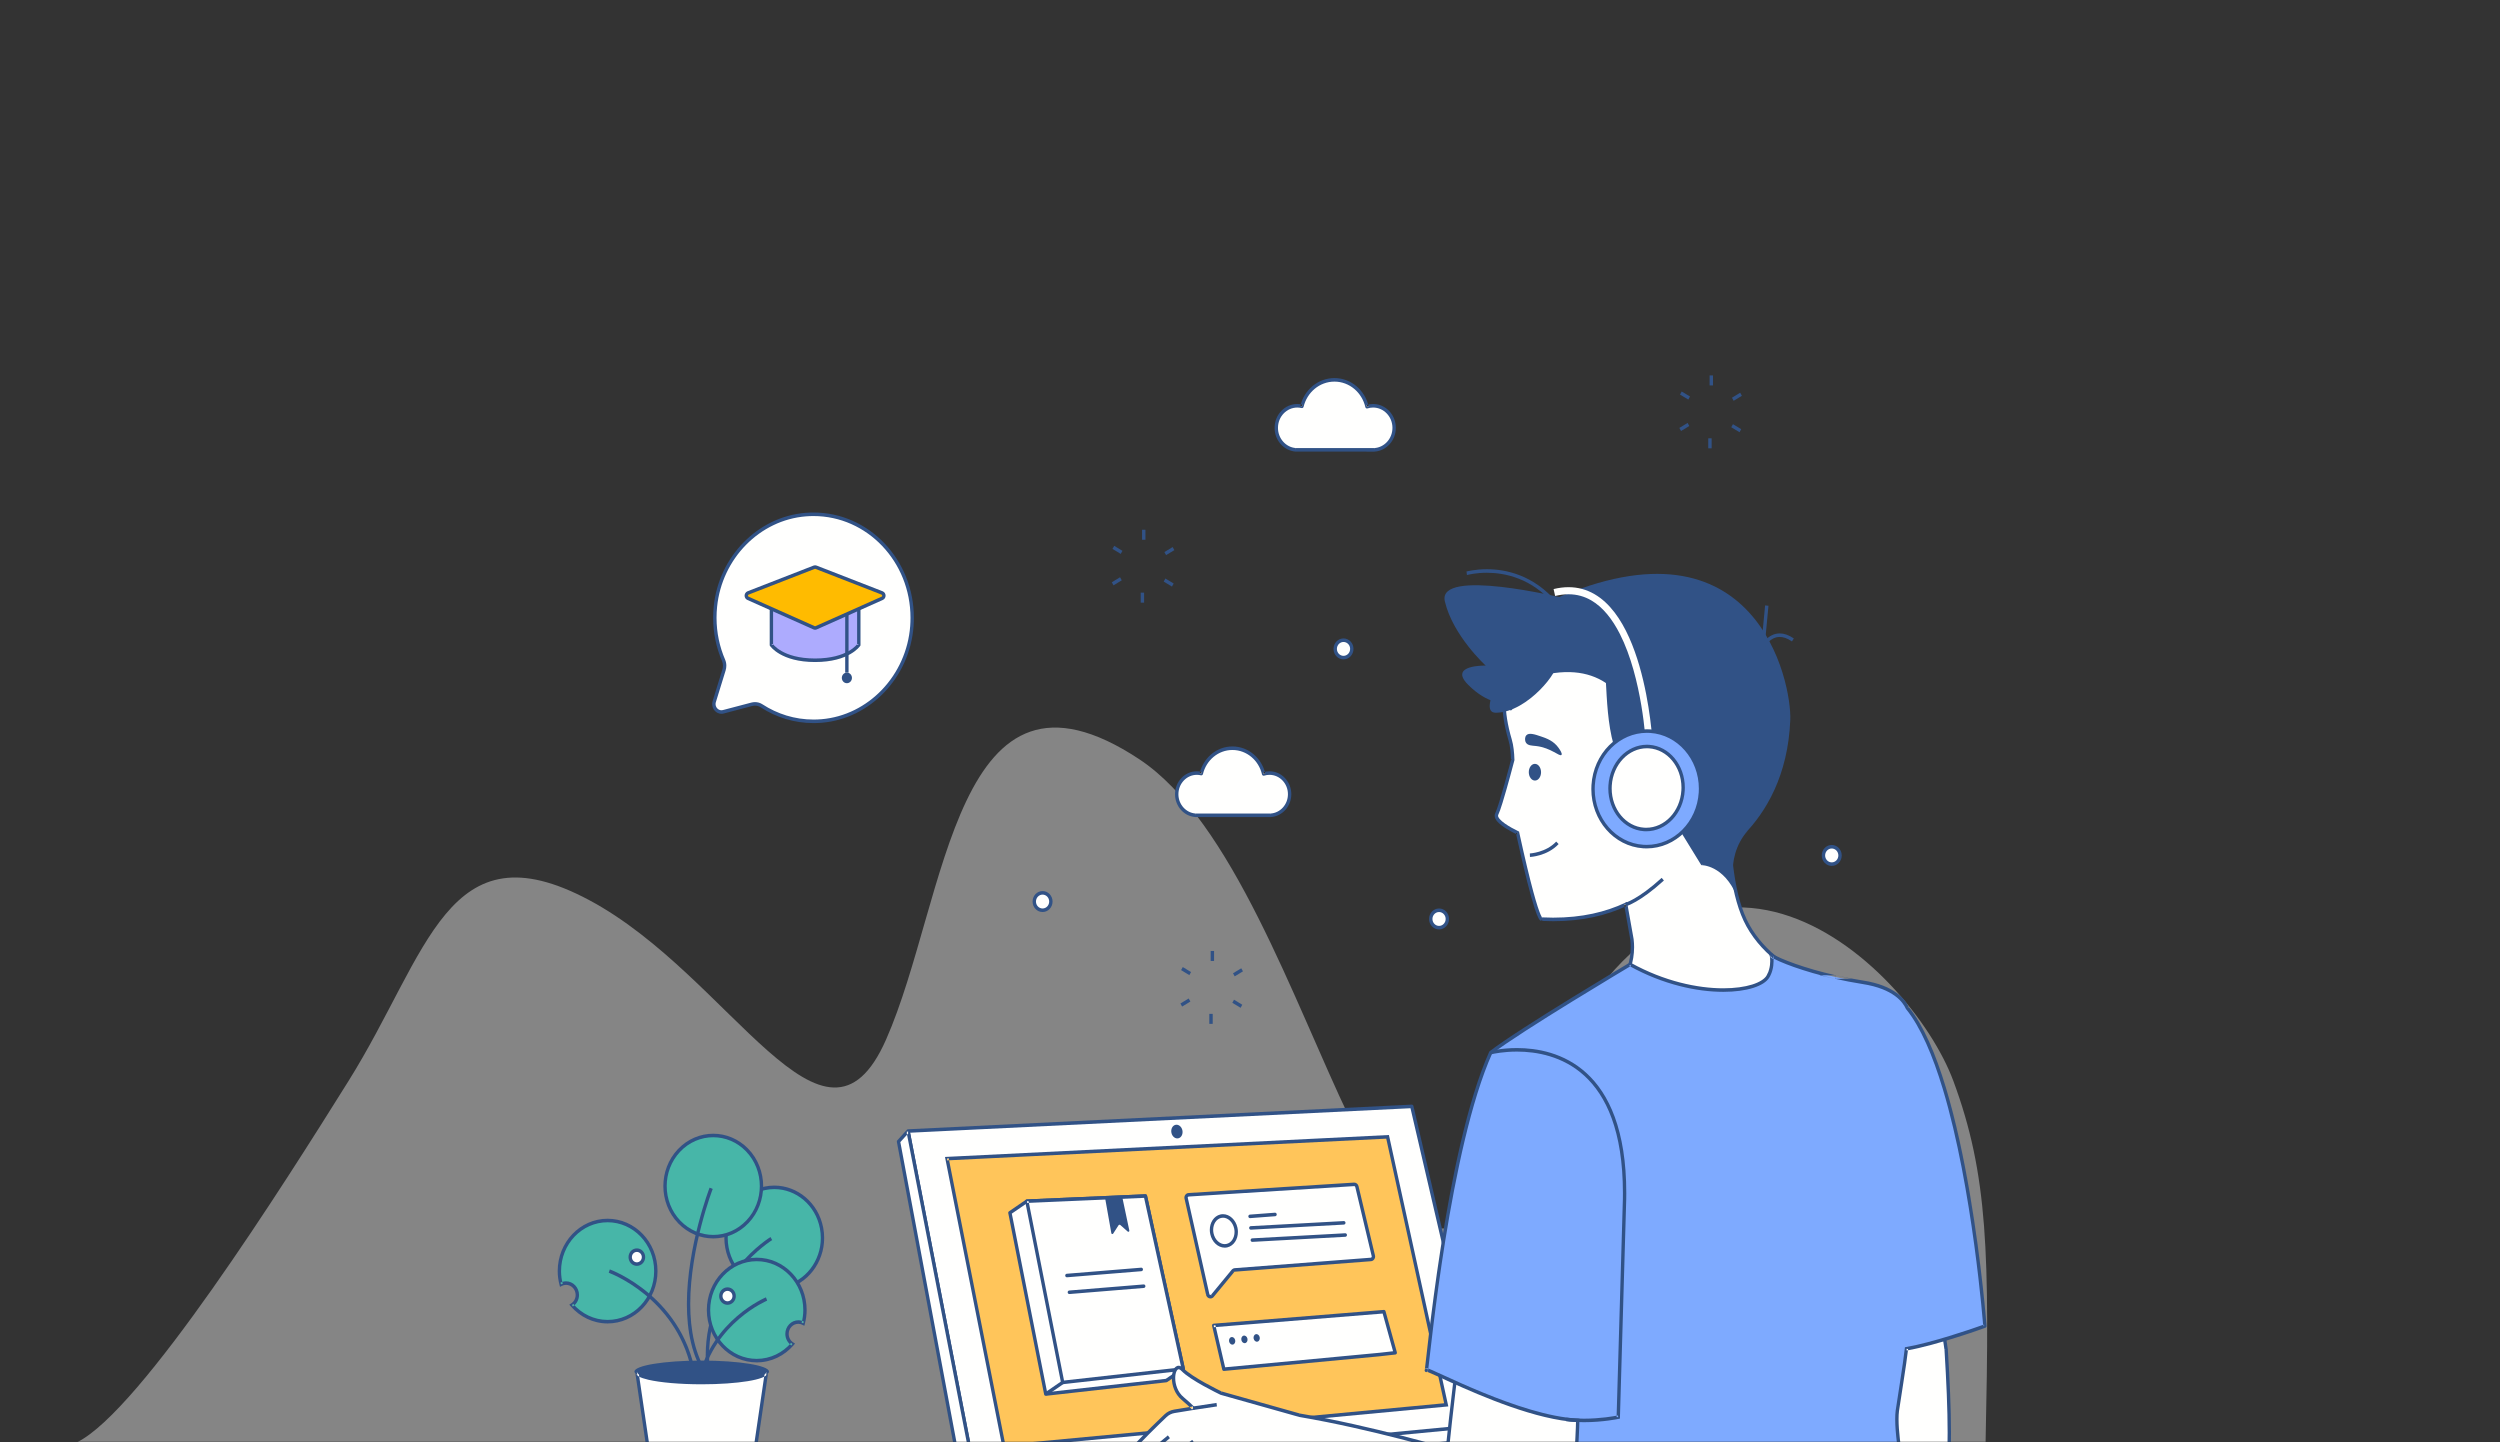 <svg width="780" height="450" viewBox="0 0 780 450" fill="none" xmlns="http://www.w3.org/2000/svg">
<rect x="0" y="0" width="780" height="450" fill="#333333" stroke="none"/>
<mask id="mask0_2558_3366" style="mask-type:alpha" maskUnits="userSpaceOnUse" x="0" y="0" width="780" height="450">
<rect width="780" height="450" fill="#FEE11B"/>
</mask>
<g mask="url(#mask0_2558_3366)">
<path opacity="0.4" d="M24 450H525.071H619.504C620.788 391.108 620.263 366.463 609.471 337.32C595.98 300.891 524.442 231.649 478.19 346.399C431.937 461.149 413.294 275.144 355.478 236.894C297.662 198.645 295.735 280.609 276.463 324.322C257.191 368.035 228.192 304.535 183.866 280.856C139.541 257.178 133.759 297.249 108.706 337.32C88.663 369.377 43.914 440.286 24 450Z" fill="white"/>
<path fill-rule="evenodd" clip-rule="evenodd" d="M545.342 288.75C536.678 273.146 540.002 240.309 540.002 240.309L538.055 242.178C546.735 218.368 539.471 208.748 539.471 208.748C518.048 175.297 485.983 197.411 485.983 197.411C485.983 197.411 462.46 201.354 471.162 230.851C471.691 232.642 471.911 234.823 471.976 237.1C471.909 237.363 468.27 251.354 466.982 253.979C466.047 255.883 470.756 258.508 473.485 259.838C479.574 287.76 480.947 286.766 480.947 286.766C491.712 287.304 500.287 285.461 507.234 282.184C508.19 287.436 509.171 293.086 509.171 293.086C511.485 312.312 485.618 324.678 485.618 324.678L534.71 344.132L583.492 311.481C583.492 311.481 555.898 307.765 545.342 288.75Z" fill="#FFFFFE"/>
<path fill-rule="evenodd" clip-rule="evenodd" d="M545.342 288.753L545.798 288.475C540.987 279.838 539.894 265.535 539.903 254.784C539.903 250.657 540.059 247.05 540.215 244.477C540.293 243.19 540.371 242.162 540.429 241.456C540.488 240.75 540.526 240.37 540.526 240.369L540.674 238.916L537.698 241.772L538.055 242.181L538.547 242.379C541.814 233.419 542.845 226.43 542.844 221.179C542.848 212.39 539.947 208.485 539.885 208.406L539.471 208.75L539.909 208.442C530.608 193.895 519.187 189.678 509.286 189.691C496.192 189.7 485.737 196.928 485.694 196.951L485.983 197.414L485.901 196.867C485.857 196.877 481.602 197.588 477.308 200.688C475.162 202.238 473.007 204.393 471.39 207.357C469.773 210.319 468.702 214.088 468.703 218.826C468.703 222.332 469.287 226.369 470.658 231.018C471.165 232.729 471.385 234.87 471.449 237.119L471.977 237.103L471.467 236.958C471.435 237.086 470.509 240.649 469.432 244.501C468.893 246.427 468.316 248.427 467.796 250.103C467.278 251.774 466.803 253.144 466.513 253.728C466.393 253.971 466.334 254.238 466.334 254.501C466.342 255.187 466.692 255.77 467.157 256.312C467.863 257.124 468.913 257.884 470.028 258.578C471.141 259.27 472.319 259.882 473.262 260.342L473.485 259.841L472.97 259.963C475.816 273.008 477.633 279.753 478.77 283.26C479.341 285.016 479.737 285.961 480.027 286.502C480.174 286.775 480.292 286.946 480.417 287.079C480.539 287.204 480.697 287.322 480.928 287.327C481.055 287.329 481.173 287.279 481.243 287.227L480.947 286.769L480.922 287.322C482.173 287.384 483.395 287.415 484.589 287.415C493.735 287.415 501.233 285.624 507.451 282.691L507.234 282.187L506.717 282.291C507.194 284.914 507.677 287.64 508.042 289.708C508.407 291.776 508.651 293.185 508.652 293.188L509.171 293.088L508.648 293.158C508.744 293.958 508.79 294.746 508.79 295.521C508.789 299.847 507.354 303.791 505.172 307.296C501.903 312.553 496.955 316.79 492.823 319.696C490.757 321.15 488.896 322.273 487.555 323.031C486.884 323.409 486.343 323.697 485.97 323.89C485.785 323.986 485.64 324.059 485.543 324.106C485.446 324.155 485.399 324.177 485.399 324.177L484.246 324.728L534.771 344.75L585.002 311.129L583.559 310.934C583.559 310.934 583.458 310.921 583.257 310.89C581.749 310.656 574.8 309.447 567.021 306.089C559.24 302.733 550.652 297.228 545.798 288.475L545.342 288.753L544.886 289.032C550.265 298.71 559.913 304.434 568.187 307.765C576.466 311.095 583.399 312.029 583.425 312.032L583.493 311.483L583.209 311.017L534.649 343.519L485.804 324.163L485.618 324.681L485.837 325.184C485.861 325.172 491.817 322.326 497.8 317.216C500.792 314.66 503.792 311.537 506.055 307.901C508.318 304.268 509.845 300.109 509.845 295.521C509.845 294.699 509.795 293.866 509.694 293.02L509.692 293.004L509.69 292.99C509.69 292.989 508.709 287.338 507.752 282.083L507.627 281.395L507.018 281.682C500.944 284.546 493.605 286.308 484.589 286.309C483.412 286.309 482.206 286.279 480.972 286.217L480.796 286.208L480.651 286.312L480.928 286.74V286.22C480.828 286.219 480.721 286.26 480.651 286.312L480.928 286.74V286.22V286.655L481.122 286.268L480.928 286.22V286.655L481.122 286.268L481.003 286.506L481.157 286.291L481.122 286.268L481.003 286.506L481.157 286.291L481.127 286.331L481.161 286.294L481.157 286.291L481.127 286.331L481.161 286.294C481.134 286.274 480.933 286.009 480.633 285.291C479.711 283.125 477.745 276.901 473.999 259.717L473.942 259.452L473.706 259.338C472.478 258.74 470.839 257.871 469.535 256.946C468.884 256.486 468.318 256.008 467.936 255.567C467.548 255.126 467.38 254.733 467.389 254.501L467.451 254.235C467.806 253.507 468.269 252.145 468.798 250.446C470.376 245.368 472.433 237.452 472.486 237.247L472.506 237.168L472.504 237.086C472.437 234.781 472.216 232.56 471.666 230.69C470.321 226.129 469.758 222.203 469.758 218.826C469.759 214.262 470.782 210.702 472.306 207.906C474.591 203.716 478.029 201.226 480.91 199.783C482.35 199.062 483.647 198.605 484.58 198.328C485.048 198.19 485.423 198.098 485.68 198.039C485.808 198.01 485.907 197.99 485.973 197.978L486.066 197.961L486.178 197.942L486.273 197.876L486.385 197.801C487.53 197.038 497.36 190.791 509.286 190.798C518.907 190.811 529.884 194.796 539.034 209.059L539.045 209.077L539.058 209.093L539.061 209.097C539.168 209.248 541.788 212.915 541.791 221.179C541.79 226.278 540.79 233.13 537.561 241.982L536.765 244.168L540.358 240.719L540.002 240.312L539.478 240.253C539.477 240.266 538.848 246.473 538.848 254.784C538.857 265.62 539.892 280.009 544.886 289.032L545.342 288.753Z" fill="#315286"/>
<path fill-rule="evenodd" clip-rule="evenodd" d="M299.827 460.244L463.937 444.598L559.279 472.534L559.719 479.648L395.608 495.294L300.267 467.358L299.827 460.244Z" fill="#FFFFFE"/>
<path fill-rule="evenodd" clip-rule="evenodd" d="M299.828 460.244L299.876 460.795L463.89 445.158L558.778 472.961L559.16 479.146L395.658 494.733L300.769 466.93L300.354 460.208L299.828 460.244L299.301 460.28L299.742 467.393C299.756 467.628 299.91 467.827 300.126 467.89L395.467 495.827L395.657 495.844L559.768 480.199C560.052 480.172 560.264 479.913 560.247 479.613L559.807 472.499C559.792 472.263 559.638 472.065 559.422 472.002L464.081 444.066L463.891 444.047L299.78 459.693C299.495 459.72 299.283 459.98 299.301 460.28L299.828 460.244Z" fill="#315286"/>
<path fill-rule="evenodd" clip-rule="evenodd" d="M304.271 460.898L465.061 451L440.472 345.195L283.308 352.888L304.271 460.898Z" fill="#FFFFFE"/>
<path fill-rule="evenodd" clip-rule="evenodd" d="M304.274 460.896L304.305 461.449L465.094 451.551C465.25 451.542 465.394 451.46 465.487 451.328C465.58 451.196 465.612 451.027 465.575 450.868L440.988 345.063C440.928 344.806 440.703 344.63 440.451 344.641L283.286 352.334C283.132 352.342 282.99 352.42 282.895 352.547C282.8 352.675 282.763 352.839 282.794 352.997L303.757 461.006C303.81 461.276 304.043 461.464 304.305 461.449L304.274 460.896L304.791 460.786L283.951 353.41L440.066 345.768L464.401 450.485L304.243 460.344L304.274 460.896Z" fill="#315286"/>
<path fill-rule="evenodd" clip-rule="evenodd" d="M368.903 352.644C369.154 353.802 368.595 354.923 367.653 355.149C366.711 355.374 365.743 354.619 365.49 353.46C365.239 352.302 365.798 351.18 366.74 350.954C367.681 350.728 368.65 351.485 368.903 352.644Z" fill="#315286"/>
<path fill-rule="evenodd" clip-rule="evenodd" d="M283.308 352.888L440.473 345.195L283.308 352.888L304.272 460.898L299.834 460.431L280.334 356.168L283.308 352.888Z" fill="#FFFFFE"/>
<path fill-rule="evenodd" clip-rule="evenodd" d="M283.311 352.886L283.337 353.44L440.5 345.747C440.64 345.74 440.772 345.674 440.866 345.567C440.959 345.459 441.01 345.313 441.003 345.168C440.996 345.022 440.934 344.883 440.832 344.786C440.728 344.687 440.59 344.635 440.452 344.641L283.287 352.334C283.133 352.342 282.991 352.419 282.896 352.547C282.801 352.675 282.764 352.839 282.795 352.997L303.616 460.27L300.28 459.919L280.907 356.341L283.694 353.268L283.311 352.886L282.93 352.506L279.955 355.785C279.837 355.915 279.787 356.096 279.819 356.272L299.321 460.536C299.365 460.775 299.554 460.955 299.785 460.979L304.222 461.446C304.389 461.464 304.554 461.398 304.666 461.267C304.779 461.136 304.825 460.957 304.792 460.786L283.952 353.41L440.5 345.747C440.64 345.74 440.772 345.674 440.866 345.567C440.959 345.459 441.01 345.313 441.003 345.168C440.996 345.022 440.934 344.883 440.832 344.786C440.728 344.687 440.59 344.635 440.452 344.641L283.287 352.334C283.15 352.341 283.024 352.402 282.93 352.506L283.311 352.886Z" fill="#315286"/>
<path fill-rule="evenodd" clip-rule="evenodd" d="M295.477 361.495L432.926 354.695L451.228 438.312L313.234 451.303L295.477 361.495Z" fill="#FFC55A"/>
<path fill-rule="evenodd" clip-rule="evenodd" d="M295.475 361.491L295.5 362.043L432.509 355.266L450.578 437.814L313.653 450.703L295.991 361.378L295.475 361.491L295.5 362.043L295.475 361.491L294.959 361.603L312.811 451.894L451.876 438.802L433.34 354.117L294.833 360.969L294.959 361.603L295.475 361.491Z" fill="#315286"/>
<path fill-rule="evenodd" clip-rule="evenodd" d="M299.827 460.244L395.168 488.181L559.279 472.534L463.937 444.598L299.827 460.244Z" fill="#FFFFFE"/>
<path fill-rule="evenodd" clip-rule="evenodd" d="M299.826 460.244L299.684 460.776L395.025 488.714L395.215 488.733L559.326 473.085C559.579 473.061 559.78 472.851 559.805 472.585C559.826 472.319 559.665 472.074 559.419 472.002L464.078 444.066L463.889 444.047L299.778 459.693C299.525 459.717 299.323 459.928 299.299 460.193C299.278 460.46 299.438 460.705 299.684 460.776L299.826 460.244L299.874 460.795L463.888 445.158L556.368 472.257L395.216 487.622L299.968 459.711L299.826 460.244Z" fill="#315286"/>
<path fill-rule="evenodd" clip-rule="evenodd" d="M370.623 476.393L323.102 462.468L463.546 449.078L509.706 462.604L370.623 476.393Z" fill="#FFFFFE"/>
<path fill-rule="evenodd" clip-rule="evenodd" d="M370.623 476.393L370.766 475.861L326.012 462.746L463.498 449.638L506.824 462.335L370.574 475.843L370.623 476.393L370.673 476.944L509.756 463.154C510.009 463.13 510.208 462.92 510.232 462.653C510.254 462.388 510.093 462.143 509.848 462.071L463.688 448.545L463.499 448.527L323.054 461.917C322.8 461.941 322.6 462.152 322.576 462.418C322.553 462.684 322.715 462.929 322.959 463.001L370.482 476.926L370.673 476.944L370.623 476.393Z" fill="#315286"/>
<path fill-rule="evenodd" clip-rule="evenodd" d="M451.642 450.82L497.354 464.158C497.635 464.24 497.925 464.068 498.003 463.773C498.081 463.479 497.917 463.175 497.637 463.093L451.925 449.755C451.644 449.673 451.353 449.845 451.275 450.14C451.197 450.434 451.362 450.738 451.642 450.82Z" fill="#315286"/>
<path fill-rule="evenodd" clip-rule="evenodd" d="M370.879 372.769L422.477 369.52C422.884 369.502 423.248 369.788 423.347 370.203L428.485 391.831C428.612 392.37 428.251 392.901 427.723 392.949L385.239 396.219C385.051 396.235 384.874 396.316 384.733 396.449L378.223 404.344C377.72 404.823 376.911 404.53 376.797 403.827L370.07 373.842C369.969 373.301 370.354 372.792 370.879 372.769Z" fill="#FFFFFE"/>
<path fill-rule="evenodd" clip-rule="evenodd" d="M370.881 372.768L370.913 373.32L422.51 370.071L422.48 369.519L422.503 370.071H422.517C422.666 370.07 422.801 370.18 422.838 370.336L427.976 391.964L427.985 392.049C427.985 392.223 427.857 392.383 427.68 392.397L427.726 392.948L427.687 392.397L385.202 395.666H385.198C384.894 395.693 384.607 395.825 384.383 396.038L384.337 396.086L377.826 403.981L378.225 404.343L377.87 403.933L377.651 404.025C377.492 404.019 377.348 403.918 377.319 403.733L377.313 403.7L370.586 373.714L370.072 373.841L370.59 373.735L370.584 373.668C370.583 373.489 370.722 373.327 370.903 373.321L370.913 373.32L370.881 372.768L370.859 372.215C370.103 372.25 369.529 372.901 369.529 373.668L369.555 373.948L369.559 373.967L376.286 403.953L376.799 403.826L376.279 403.92C376.402 404.667 377.02 405.136 377.651 405.132C377.973 405.133 378.313 405.008 378.58 404.752L378.624 404.704L385.135 396.811L384.736 396.448L385.09 396.858L385.284 396.77H385.279L427.765 393.5H427.771C428.505 393.431 429.04 392.787 429.04 392.049C429.04 391.933 429.026 391.813 428.999 391.696L423.861 370.068C423.706 369.419 423.152 368.965 422.517 368.965L422.455 368.966H422.448L370.85 372.216L370.881 372.768Z" fill="#315286"/>
<path fill-rule="evenodd" clip-rule="evenodd" d="M378.678 413.54L431.774 409.242L435.317 422.067L432.849 422.343L430.432 422.615L381.841 427.19L378.678 413.54Z" fill="#FFFFFE"/>
<path fill-rule="evenodd" clip-rule="evenodd" d="M378.678 413.539L378.719 414.09L431.386 409.828L434.636 421.586L432.793 421.793L430.38 422.063L382.246 426.595L379.19 413.408L378.678 413.539L378.165 413.67L381.328 427.32C381.39 427.585 381.628 427.764 381.888 427.74L430.478 423.165L430.488 423.164L432.906 422.892L435.373 422.616C435.529 422.598 435.669 422.511 435.755 422.373C435.843 422.237 435.868 422.069 435.825 421.912L432.28 409.087C432.21 408.835 431.982 408.669 431.733 408.689L378.638 412.987C378.484 413 378.341 413.083 378.25 413.214C378.16 413.345 378.129 413.512 378.165 413.67L378.678 413.539Z" fill="#315286"/>
<path fill-rule="evenodd" clip-rule="evenodd" d="M369.177 427.103L357.371 373.164L320.377 374.77L315.09 378.396L326.273 434.949L363.891 430.729L369.177 427.103Z" fill="#FFFFFE"/>
<path fill-rule="evenodd" clip-rule="evenodd" d="M369.18 427.102L369.694 426.978L357.887 373.04C357.83 372.779 357.606 372.599 357.351 372.61L320.357 374.216L320.091 374.306L314.804 377.933C314.623 378.057 314.532 378.286 314.577 378.508L325.759 435.061C325.813 435.339 326.062 435.529 326.331 435.5L363.949 431.278L364.181 431.191L369.469 427.565C369.654 427.437 369.744 427.204 369.694 426.978L369.18 427.102L368.892 426.639L363.711 430.193L326.694 434.345L315.682 378.652L320.546 375.316L356.958 373.735L368.666 427.226L369.18 427.102Z" fill="#315286"/>
<path fill-rule="evenodd" clip-rule="evenodd" d="M320.379 374.77L357.373 373.164L369.179 427.103L331.561 431.323L320.379 374.77Z" fill="#FFFFFE"/>
<path fill-rule="evenodd" clip-rule="evenodd" d="M320.375 374.769L320.397 375.321L356.953 373.735L368.529 426.618L331.977 430.719L320.891 374.656L320.375 374.769L319.858 374.881L331.041 431.435C331.096 431.713 331.345 431.903 331.614 431.872L369.232 427.652C369.382 427.636 369.518 427.551 369.606 427.423C369.692 427.294 369.724 427.132 369.69 426.978L357.882 373.04C357.826 372.779 357.602 372.599 357.347 372.61L320.353 374.216C320.199 374.223 320.054 374.301 319.96 374.428C319.864 374.557 319.828 374.723 319.858 374.881L320.375 374.769Z" fill="#315286"/>
<path fill-rule="evenodd" clip-rule="evenodd" d="M326.56 435.412L331.848 431.786L331.271 430.859L325.983 434.485" fill="#315286"/>
<path fill-rule="evenodd" clip-rule="evenodd" d="M344.777 373.71L346.741 384.765C346.793 385.053 347.15 385.13 347.307 384.888L348.98 382.293C349.108 382.094 349.372 382.057 349.546 382.21L351.845 384.244C352.073 384.447 352.414 384.23 352.35 383.923L350.146 373.477L344.777 373.71Z" fill="#315286"/>
<path fill-rule="evenodd" clip-rule="evenodd" d="M332.913 398.514L356.12 396.617C356.411 396.593 356.628 396.327 356.606 396.022C356.582 395.718 356.329 395.49 356.039 395.513L332.831 397.411C332.54 397.435 332.324 397.701 332.346 398.005C332.368 398.311 332.623 398.539 332.913 398.514Z" fill="#315286"/>
<path fill-rule="evenodd" clip-rule="evenodd" d="M333.679 403.741L356.887 401.843C357.177 401.819 357.394 401.553 357.371 401.249C357.349 400.944 357.095 400.716 356.805 400.74L333.597 402.638C333.307 402.661 333.09 402.928 333.113 403.232C333.135 403.536 333.389 403.764 333.679 403.741Z" fill="#315286"/>
<path fill-rule="evenodd" clip-rule="evenodd" d="M390.045 380.059L397.853 379.466C398.143 379.443 398.362 379.178 398.34 378.873C398.319 378.568 398.067 378.339 397.777 378.361L389.968 378.954C389.678 378.976 389.46 379.242 389.481 379.546C389.502 379.851 389.754 380.081 390.045 380.059Z" fill="#315286"/>
<path fill-rule="evenodd" clip-rule="evenodd" d="M390.286 383.662L419.299 382.075C419.589 382.058 419.812 381.798 419.798 381.493C419.783 381.188 419.534 380.953 419.244 380.97L390.231 382.556C389.94 382.573 389.716 382.833 389.731 383.138C389.747 383.444 389.995 383.677 390.286 383.662Z" fill="#315286"/>
<path fill-rule="evenodd" clip-rule="evenodd" d="M390.742 387.466L419.755 385.88C420.046 385.864 420.269 385.603 420.254 385.299C420.239 384.993 419.991 384.759 419.7 384.774L390.687 386.361C390.396 386.376 390.173 386.638 390.188 386.942C390.203 387.247 390.451 387.482 390.742 387.466Z" fill="#315286"/>
<path fill-rule="evenodd" clip-rule="evenodd" d="M385.571 383.153C386.123 385.686 384.9 388.139 382.84 388.633C380.781 389.125 378.664 387.472 378.113 384.941C377.563 382.408 378.785 379.955 380.845 379.462C382.904 378.969 385.021 380.622 385.571 383.153Z" fill="#FFFFFE"/>
<path fill-rule="evenodd" clip-rule="evenodd" d="M385.571 383.152L385.057 383.275C385.138 383.646 385.177 384.013 385.177 384.371C385.177 385.293 384.92 386.147 384.486 386.803C384.049 387.46 383.447 387.918 382.722 388.093C382.517 388.142 382.31 388.165 382.105 388.165C380.597 388.176 379.065 386.834 378.627 384.817C378.547 384.446 378.509 384.077 378.509 383.721C378.508 382.798 378.764 381.945 379.199 381.289C379.635 380.633 380.237 380.175 380.962 380C381.169 379.951 381.375 379.927 381.581 379.927C383.088 379.917 384.62 381.258 385.057 383.275L385.571 383.152L386.086 383.03C385.552 380.586 383.683 378.83 381.581 378.82C381.297 378.82 381.012 378.854 380.727 378.922C379.726 379.16 378.897 379.803 378.333 380.658C377.766 381.515 377.454 382.585 377.454 383.721C377.454 384.16 377.501 384.611 377.6 385.062C378.132 387.505 380.002 389.261 382.105 389.271C382.388 389.271 382.674 389.239 382.958 389.171C383.958 388.932 384.787 388.289 385.352 387.434C385.918 386.577 386.23 385.507 386.231 384.371C386.231 383.931 386.184 383.481 386.086 383.03L385.571 383.152Z" fill="#315286"/>
<path fill-rule="evenodd" clip-rule="evenodd" d="M385.377 418.116C385.516 418.757 385.206 419.379 384.684 419.504C384.161 419.629 383.625 419.21 383.484 418.568C383.345 417.926 383.655 417.303 384.177 417.178C384.699 417.053 385.236 417.473 385.377 418.116Z" fill="#315286"/>
<path fill-rule="evenodd" clip-rule="evenodd" d="M389.204 417.656C389.343 418.3 389.033 418.922 388.511 419.046C387.988 419.172 387.452 418.753 387.312 418.111C387.172 417.468 387.482 416.846 388.005 416.721C388.527 416.596 389.063 417.015 389.204 417.656Z" fill="#315286"/>
<path fill-rule="evenodd" clip-rule="evenodd" d="M393.027 417.204C393.166 417.845 392.856 418.468 392.334 418.593C391.811 418.718 391.275 418.3 391.135 417.657C390.996 417.014 391.306 416.392 391.828 416.268C392.35 416.142 392.887 416.562 393.027 417.204Z" fill="#315286"/>
<path fill-rule="evenodd" clip-rule="evenodd" d="M581.886 320.835C581.886 320.835 579.739 308.662 578.588 351.205C577.511 391.029 577.086 432.819 577.086 432.819C577.086 432.819 556.522 433.455 534.512 443.532L520.265 449.744C520.265 449.744 557.25 471.235 583.576 479.815C607.819 487.715 610.093 468.301 607.204 421.113C607.204 421.113 593.416 324.195 581.886 320.835Z" fill="#FFFFFE"/>
<path fill-rule="evenodd" clip-rule="evenodd" d="M581.886 320.835L582.405 320.734C582.402 320.721 582.329 320.303 582.194 319.859C582.125 319.635 582.043 319.405 581.924 319.191C581.863 319.084 581.792 318.978 581.684 318.876C581.577 318.776 581.405 318.668 581.185 318.668C580.993 318.668 580.819 318.756 580.705 318.859C580.49 319.057 580.384 319.287 580.265 319.601C580.066 320.149 579.881 320.985 579.687 322.305C579.113 326.257 578.512 334.53 578.061 351.189C576.984 391.019 576.559 432.81 576.559 432.811L577.086 432.818L577.072 432.265C577.033 432.268 556.415 432.902 534.301 443.025L534.512 443.531L534.31 443.021L520.064 449.232C519.877 449.313 519.751 449.501 519.738 449.712C519.727 449.924 519.834 450.124 520.01 450.227C520.027 450.234 557.005 471.73 583.42 480.343C586.956 481.495 590.048 482.079 592.756 482.079C595.785 482.082 598.345 481.34 600.444 479.834C603.596 477.571 605.652 473.661 606.928 468.207C608.204 462.746 608.713 455.703 608.713 447.044C608.713 439.588 608.334 430.936 607.731 421.077L607.727 421.03C607.725 421.024 604.278 396.789 599.386 372.12C596.939 359.784 594.132 347.344 591.209 337.751C589.746 332.954 588.256 328.871 586.752 325.852C585.999 324.341 585.243 323.095 584.47 322.152C583.696 321.213 582.902 320.559 582.028 320.301L581.886 320.835L581.745 321.367C582.312 321.528 582.977 322.025 583.671 322.875C584.979 324.462 586.366 327.225 587.738 330.809C592.558 343.37 597.308 365.996 600.835 385.444C602.6 395.172 604.062 404.11 605.082 410.616C605.593 413.869 605.994 416.513 606.266 418.345C606.538 420.177 606.682 421.191 606.683 421.193L607.204 421.112L606.678 421.148C607.281 430.995 607.659 439.628 607.659 447.044C607.662 458.527 606.744 467.098 604.413 472.701C603.249 475.504 601.748 477.558 599.848 478.92C597.947 480.281 595.627 480.972 592.756 480.973C590.193 480.974 587.199 480.416 583.733 479.287C570.62 475.013 554.805 467.504 542.281 461.064C536.018 457.845 530.577 454.893 526.702 452.745C524.765 451.672 523.218 450.8 522.157 450.197C521.096 449.593 520.523 449.26 520.521 449.259L520.265 449.743L520.468 450.254L534.715 444.043L534.723 444.039C545.677 439.023 556.281 436.353 564.143 434.942C568.073 434.234 571.318 433.842 573.577 433.626C574.708 433.517 575.591 433.454 576.191 433.417C576.791 433.38 577.101 433.371 577.102 433.37C577.386 433.362 577.611 433.12 577.614 432.824C577.614 432.821 577.621 432.171 577.635 430.95C577.731 422.409 578.173 386.06 579.116 351.22C579.482 337.698 579.949 329.711 580.412 325.125C580.644 322.833 580.876 321.388 581.085 320.553C581.187 320.139 581.288 319.874 581.352 319.76L581.385 319.706L581.391 319.7L581.267 319.584L581.344 319.734L581.391 319.7L581.267 319.584L581.344 319.734L581.185 319.425V319.774L581.344 319.734L581.185 319.425V319.774V319.469L580.987 319.706C580.996 319.717 581.069 319.774 581.185 319.774V319.469L580.987 319.706L580.989 319.703L580.986 319.706H580.987L580.989 319.703L580.986 319.706C581.005 319.728 581.062 319.832 581.11 319.96C581.184 320.154 581.252 320.406 581.298 320.602L581.351 320.845L581.368 320.935C581.404 321.143 581.551 321.31 581.745 321.367L581.886 320.835Z" fill="#315286"/>
<path fill-rule="evenodd" clip-rule="evenodd" d="M484.604 187.078C484.604 187.078 453.699 204.371 471.39 221.734L492.39 199.717L484.604 187.078Z" fill="#315286"/>
<path fill-rule="evenodd" clip-rule="evenodd" d="M530.809 269.926C530.809 269.926 537.755 269.733 541.909 279.605C541.909 279.605 537.35 268.397 545.303 259.125L530.809 269.926Z" fill="#315286"/>
<path fill-rule="evenodd" clip-rule="evenodd" d="M484.603 187.076C484.603 187.076 446.805 225.909 469.458 215.027C516.789 192.293 514.363 249.588 514.363 249.588C514.363 249.588 520.882 243.356 518.472 249.879L530.805 269.925C530.805 269.925 557.158 259.471 558.568 224.642C559.044 212.88 548.017 158.947 484.603 187.076Z" fill="#315286"/>
<path fill-rule="evenodd" clip-rule="evenodd" d="M500.832 210.113C501.543 216.061 500.834 239.786 510.829 241.529C520.823 243.271 509.11 211.725 509.11 211.725L500.832 210.113Z" fill="#315286"/>
<path fill-rule="evenodd" clip-rule="evenodd" d="M469.079 337.65C457.112 394.095 451.572 452.405 451.572 452.405C451.572 452.405 427.931 445.365 405.488 441.562L380.979 434.656C380.187 434.277 371.692 430.168 368.933 427.305C366.038 424.299 364.445 432.569 368.997 436.348C370.37 437.489 371.435 438.494 372.294 439.365L366.388 440.329C365.372 440.495 364.429 440.964 363.667 441.688C359.552 445.599 346.14 458.595 348.68 459.404C349.31 459.605 350.024 459.617 350.791 459.498C346.206 463.471 345.84 467.616 347.126 467.755C349.045 467.962 351.472 466.521 353.887 464.467C351.766 467.041 349.135 472.734 352.076 472.592C356.023 472.402 359.331 469.183 362.481 463.742C362.481 463.742 361.704 465.153 362.049 464.831L359.709 468.806C359.709 468.806 364.478 473.202 367.95 475.245C371.257 477.191 373.195 470.019 368.513 467.07C368.513 467.07 370.197 465.296 371.563 461.529C371.563 461.529 384.714 468.197 391.435 462.915L395.828 463.357C407.315 470.904 465.646 498.411 473.638 497.786C491.788 496.364 495.238 458.924 504.014 377.086C504.014 377.086 474.444 312.341 469.079 337.65Z" fill="#FFFFFE"/>
<path fill-rule="evenodd" clip-rule="evenodd" d="M469.078 337.649L468.563 337.528C456.588 394.015 451.047 452.337 451.046 452.349L451.571 452.404L451.715 451.872C451.704 451.869 428.054 444.826 405.571 441.015L405.487 441.562L405.624 441.027L381.116 434.121L380.979 434.656L381.197 434.152C380.808 433.965 378.493 432.847 375.94 431.422C373.392 430.006 370.588 428.252 369.303 426.911C368.816 426.404 368.294 426.109 367.742 426.107C367.375 426.104 367.028 426.252 366.757 426.481C366.349 426.828 366.079 427.332 365.893 427.923C365.71 428.516 365.616 429.205 365.616 429.951C365.617 432.175 366.463 434.943 368.668 436.781C370.029 437.911 371.079 438.901 371.926 439.761L372.293 439.364L372.212 438.817L366.306 439.782C365.19 439.965 364.151 440.479 363.312 441.278C361.427 443.07 357.596 446.762 354.228 450.328C352.544 452.113 350.975 453.864 349.816 455.342C349.236 456.082 348.76 456.753 348.416 457.341C348.077 457.935 347.847 458.414 347.835 458.943C347.834 459.14 347.879 459.363 348.009 459.555C348.137 459.747 348.335 459.873 348.525 459.932C348.953 460.068 349.402 460.127 349.864 460.127C350.192 460.127 350.527 460.098 350.867 460.045L350.79 459.497L350.453 459.071C348.835 460.474 347.716 461.906 346.998 463.205C346.282 464.506 345.958 465.664 345.955 466.574C345.955 466.989 346.022 467.363 346.196 467.685C346.361 468.007 346.694 468.271 347.071 468.304C347.213 468.319 347.356 468.327 347.5 468.327C348.555 468.325 349.656 467.942 350.784 467.332C351.912 466.721 353.069 465.873 354.219 464.897L353.886 464.467L353.488 464.105C352.73 465.025 351.934 466.288 351.314 467.574C350.697 468.865 350.245 470.152 350.237 471.232C350.237 471.718 350.335 472.198 350.642 472.58C350.95 472.965 351.44 473.154 351.969 473.147L352.098 473.145C354.206 473.044 356.139 472.126 357.915 470.559C359.695 468.992 361.337 466.78 362.931 464.028L362.48 463.742L362.023 463.465C362.021 463.468 361.89 463.709 361.753 463.976C361.686 464.11 361.617 464.251 361.562 464.38L361.486 464.572C361.465 464.644 361.438 464.692 361.432 464.854C361.435 464.918 361.433 465.018 361.517 465.167L361.722 465.366L361.975 465.431C362.162 465.424 362.226 465.366 362.281 465.337L362.398 465.244L362.048 464.831L361.598 464.541L359.259 468.514C359.124 468.744 359.166 469.042 359.36 469.221C359.375 469.232 364.135 473.63 367.691 475.728C368.142 475.992 368.6 476.128 369.043 476.128C369.921 476.13 370.653 475.592 371.111 474.849C371.577 474.103 371.823 473.137 371.825 472.098C371.829 470.175 370.944 467.953 368.783 466.594L368.512 467.069L368.885 467.46C368.925 467.417 370.657 465.581 372.055 461.726L371.562 461.529L371.333 462.027C371.368 462.038 378.137 465.493 384.608 465.503C387.171 465.502 389.715 464.955 391.75 463.357L391.434 462.914L391.383 463.465L395.776 463.908L395.827 463.357L395.547 463.826C398.428 465.717 404.13 468.801 411.236 472.384C421.892 477.757 435.68 484.237 447.657 489.378C453.647 491.948 459.183 494.183 463.654 495.78C465.89 496.578 467.86 497.216 469.493 497.658C471.128 498.098 472.416 498.346 473.35 498.348C473.464 498.348 473.572 498.344 473.677 498.336C478.397 497.977 482.195 495.212 485.252 490.13C489.849 482.504 492.994 469.622 495.852 450.953C498.704 432.286 501.246 407.837 504.537 377.147C504.548 377.046 504.531 376.939 504.489 376.846C504.485 376.839 499.308 365.504 492.883 354.151C489.669 348.473 486.145 342.793 482.783 338.508C481.101 336.364 479.46 334.57 477.899 333.29C476.338 332.019 474.85 331.234 473.416 331.227C472.293 331.219 471.242 331.76 470.44 332.815C469.63 333.869 469.014 335.41 468.563 337.528L469.078 337.649L469.593 337.768C470.02 335.749 470.604 334.357 471.26 333.511C471.923 332.666 472.602 332.342 473.416 332.333C474.457 332.327 475.784 332.958 477.25 334.163C479.82 336.263 482.786 340.028 485.743 344.477C490.186 351.153 494.64 359.371 497.977 365.914C499.647 369.187 501.037 372.041 502.01 374.076C502.496 375.094 502.879 375.906 503.14 376.465C503.399 377.022 503.537 377.324 503.537 377.326L504.013 377.085L503.489 377.025C499.101 417.943 496.043 447.76 491.826 467.471C489.72 477.323 487.318 484.646 484.361 489.538C481.392 494.433 477.953 496.882 473.599 497.233L473.35 497.242C472.338 497.246 470.469 496.838 468.047 496.09C459.537 493.476 444 486.794 429.38 479.958C422.068 476.539 414.98 473.081 409.103 470.071C403.228 467.064 398.554 464.496 396.106 462.888L395.877 462.807L391.485 462.363C391.355 462.35 391.222 462.388 391.118 462.471C389.339 463.871 387.034 464.397 384.608 464.397C381.548 464.398 378.329 463.559 375.889 462.714C374.667 462.291 373.639 461.868 372.919 461.553C372.558 461.395 372.275 461.263 372.082 461.171C371.89 461.081 371.792 461.031 371.792 461.031C371.659 460.963 371.504 460.958 371.367 461.014C371.231 461.072 371.121 461.188 371.07 461.332C370.402 463.172 369.66 464.519 369.089 465.4C368.803 465.842 368.561 466.166 368.392 466.379C368.307 466.484 368.241 466.561 368.198 466.612L368.149 466.665L368.138 466.678C368.024 466.798 367.968 466.968 367.988 467.137C368.008 467.306 368.102 467.455 368.24 467.543C370.062 468.693 370.766 470.51 370.77 472.098C370.771 472.95 370.558 473.722 370.23 474.242C369.895 474.765 369.499 475.018 369.043 475.022C368.804 475.021 368.529 474.951 368.207 474.762C366.519 473.769 364.468 472.17 362.855 470.826C362.047 470.153 361.346 469.542 360.848 469.102C360.35 468.66 360.058 468.39 360.056 468.389L359.708 468.805L360.157 469.096L362.496 465.122C362.633 464.888 362.587 464.584 362.386 464.408C362.187 464.231 361.893 464.235 361.698 464.417L361.829 464.573L361.725 464.397L361.698 464.417L361.829 464.573L361.725 464.397L361.975 464.82V464.325C361.802 464.334 361.756 464.384 361.725 464.397L361.975 464.82V464.325V464.864L362.214 464.388L361.975 464.325V464.864L362.455 464.673C362.427 464.588 362.345 464.459 362.214 464.388L361.975 464.864L362.455 464.673L361.999 464.854H362.487L362.455 464.673L361.999 464.854H362.487H362.118L362.477 464.948L362.487 464.854H362.118L362.477 464.948L362.478 464.946C362.5 464.875 362.624 464.612 362.731 464.406C362.84 464.195 362.937 464.018 362.937 464.018C363.081 463.755 362.998 463.421 362.749 463.266C362.499 463.111 362.18 463.195 362.029 463.454C360.473 466.143 358.887 468.262 357.237 469.711C355.586 471.163 353.892 471.949 352.051 472.04L351.969 472.041C351.637 472.035 351.524 471.953 351.445 471.861C351.365 471.769 351.291 471.567 351.292 471.232C351.283 470.493 351.671 469.272 352.255 468.074C352.835 466.869 353.6 465.659 354.286 464.828C354.464 464.612 354.456 464.288 354.266 464.081C354.075 463.876 353.767 463.856 353.555 464.037C352.444 464.981 351.336 465.788 350.299 466.349C349.264 466.913 348.302 467.223 347.5 467.221C347.391 467.221 347.283 467.215 347.179 467.204L347.11 467.136C347.063 467.054 347.008 466.859 347.009 466.574C347.006 465.948 347.261 464.93 347.911 463.761C348.559 462.588 349.595 461.25 351.125 459.923C351.309 459.765 351.368 459.499 351.272 459.273C351.175 459.045 350.947 458.913 350.712 458.949C350.415 458.996 350.132 459.02 349.864 459.02C349.486 459.02 349.141 458.973 348.832 458.874L348.75 459.004L348.883 458.939L348.832 458.874L348.75 459.004L348.883 458.939L348.807 458.976L348.89 458.959L348.883 458.939L348.807 458.976L348.89 458.959L348.889 458.943C348.877 458.845 349.006 458.428 349.314 457.919C349.844 457.011 350.833 455.737 352.059 454.32C355.741 450.059 361.557 444.438 364.02 442.098C364.707 441.446 365.553 441.026 366.468 440.875L372.373 439.911C372.572 439.879 372.735 439.731 372.795 439.531C372.855 439.331 372.804 439.112 372.659 438.966C371.79 438.084 370.711 437.067 369.323 435.914C367.43 434.349 366.668 431.894 366.669 429.951C366.668 429.09 366.823 428.339 367.054 427.856C367.168 427.614 367.298 427.442 367.416 427.345C367.535 427.248 367.629 427.214 367.742 427.213C367.906 427.21 368.187 427.309 368.561 427.698C370.036 429.219 372.857 430.952 375.446 432.399C378.029 433.841 380.357 434.967 380.759 435.159L380.842 435.19L405.35 442.096L405.402 442.108C416.602 444.006 428.112 446.713 436.819 448.946C441.173 450.063 444.826 451.061 447.39 451.779C448.672 452.139 449.682 452.428 450.371 452.628C451.06 452.827 451.425 452.937 451.427 452.937C451.577 452.981 451.738 452.954 451.867 452.861C451.996 452.769 452.079 452.622 452.095 452.459C452.095 452.456 452.182 451.551 452.357 449.847C453.579 437.927 459.13 387.122 469.593 337.768L469.078 337.649Z" fill="#315286"/>
<path fill-rule="evenodd" clip-rule="evenodd" d="M594.813 420.816C604.166 419.189 619.271 413.769 619.284 413.71C619.284 413.71 613.492 337.146 595.084 314.477C594.148 312.369 591.05 307.998 581.175 306.469C578.244 306.015 575.362 305.448 572.606 304.827H572.607C562.947 302.647 555.08 299.618 552.831 298.121C552.831 298.121 552.845 298.213 552.861 298.348L552.693 298.248C552.693 298.248 553.133 300.301 552.443 302.688C552.38 302.901 552.314 303.114 552.233 303.328L552.121 303.607C551.976 303.956 551.815 304.304 551.616 304.65C548.594 309.869 528.594 311.979 508.597 300.892C508.597 300.892 474.245 321.33 465.094 328.419C451.044 359.821 445.01 430.736 445.01 427.442C445.01 426.545 473.639 442.281 492.239 443.138C492.34 448.701 487.687 519 487.687 519C487.687 519 568.583 523.332 604.427 503.33C604.427 503.33 590.302 453.967 591.963 440.19C592.159 438.561 594.415 424.837 594.813 420.816Z" fill="#7EAAFF"/>
<path fill-rule="evenodd" clip-rule="evenodd" d="M594.813 420.817L594.899 421.363C599.621 420.542 605.745 418.776 610.703 417.207C613.181 416.422 615.368 415.686 616.935 415.143C617.72 414.872 618.349 414.648 618.785 414.49C619.003 414.41 619.172 414.347 619.29 414.303L619.432 414.248L619.487 414.223L619.535 414.199L619.596 414.158L619.668 414.092C619.697 414.052 619.755 414.001 619.798 413.838L619.816 413.754L619.81 413.668C619.809 413.657 618.36 394.503 614.606 372.499C612.729 361.495 610.276 349.781 607.134 339.379C603.989 328.979 600.168 319.893 595.484 314.12L595.084 314.478L595.561 314.245C594.563 311.965 591.252 307.457 581.252 305.922C578.335 305.471 575.463 304.907 572.718 304.287L572.606 304.828V305.381H577.569L572.718 304.287C567.908 303.202 563.544 301.905 560.108 300.695C556.678 299.489 554.153 298.352 553.114 297.656L552.135 297.004L552.31 298.207C552.31 298.207 552.322 298.289 552.336 298.416L552.861 298.349L553.119 297.868L552.951 297.769L551.918 297.157L552.178 298.372L552.181 298.389C552.203 298.499 552.304 299.066 552.304 299.883C552.304 300.614 552.223 301.545 551.939 302.529L552.443 302.689L551.94 302.523C551.877 302.735 551.815 302.934 551.743 303.126L552.233 303.33L551.747 303.115L551.635 303.394L552.121 303.609L551.637 303.387C551.498 303.723 551.348 304.048 551.166 304.363C550.579 305.4 549.015 306.449 546.676 307.175C544.342 307.909 541.258 308.35 537.669 308.35C529.71 308.35 519.274 306.188 508.844 300.404L508.587 300.263L508.336 300.412C508.335 300.413 499.746 305.523 490.01 311.521C480.27 317.523 469.403 324.397 464.781 327.976L464.674 328.058L464.617 328.186C457.706 343.638 452.761 368.437 449.486 389.407C447.85 399.891 446.635 409.411 445.813 416.313C445.402 419.762 445.089 422.558 444.871 424.489C444.762 425.454 444.676 426.203 444.614 426.707C444.584 426.96 444.558 427.15 444.54 427.27L444.52 427.384L444.899 427.49L444.541 427.325L444.52 427.384L444.899 427.49L444.541 427.325L445.003 427.537L444.607 427.21L444.541 427.325L445.003 427.537L444.607 427.21L445.017 427.548L444.725 427.095L444.607 427.21L445.017 427.548L444.725 427.095L445.019 427.552V427.001C444.89 427.001 444.786 427.051 444.725 427.095L445.019 427.552V427.001V427.553L445.335 427.112C445.266 427.055 445.145 426.999 445.019 427.001V427.553L445.335 427.112L445.021 427.548L445.505 427.345C445.484 427.301 445.466 427.224 445.335 427.112L445.021 427.548L445.505 427.345L445.064 427.531L445.535 427.462L445.505 427.345L445.064 427.531L445.535 427.462L445.244 427.504L445.537 427.482L445.535 427.462L445.244 427.504L445.537 427.482V427.443H445.039L445.462 427.718L445.537 427.443H445.039L445.462 427.718L445.047 427.449L445.198 427.938C445.261 427.918 445.38 427.857 445.462 427.718L445.047 427.449L445.198 427.938L445.074 427.539L445.075 427.96L445.198 427.938L445.074 427.539L445.075 427.96V427.775L445.055 427.959L445.075 427.96V427.775L445.055 427.959C445.066 427.955 445.288 428.017 445.577 428.134C446.696 428.568 449.141 429.72 452.401 431.2C462.203 435.641 479.44 443.095 492.216 443.691L492.239 443.139L491.712 443.149L491.714 443.338C491.714 445.009 491.43 450.61 491.003 458.017C490.363 469.137 489.402 484.374 488.602 496.83C488.202 503.059 487.841 508.592 487.581 512.568C487.321 516.545 487.161 518.957 487.161 518.964L487.124 519.526L487.66 519.555C487.667 519.555 495.065 519.951 506.38 519.951C519.44 519.951 537.716 519.423 555.872 517.148C574.03 514.868 592.06 510.855 604.675 503.821L605.057 503.607L604.932 503.172C604.932 503.171 604.736 502.488 604.392 501.253C603.188 496.931 600.175 485.894 597.464 474.143C594.754 462.399 592.35 449.907 592.354 442.802C592.354 441.849 592.397 440.995 592.486 440.261C592.58 439.48 593.195 435.623 593.833 431.49C594.472 427.347 595.134 422.917 595.337 420.875L594.813 420.817L594.288 420.76C594.093 422.737 593.43 427.181 592.792 431.313C592.153 435.454 591.542 439.273 591.44 440.122C591.344 440.917 591.299 441.814 591.299 442.802C591.305 451.175 594.464 466.295 597.616 479.389C600.77 492.472 603.921 503.487 603.922 503.491L604.427 503.332L604.179 502.844C591.785 509.765 573.838 513.784 555.746 516.049C537.654 518.317 519.412 518.844 506.38 518.844C500.734 518.844 496.066 518.746 492.81 518.646C491.183 518.597 489.907 518.548 489.039 518.511C488.172 518.473 487.715 518.449 487.714 518.449L487.687 519.001L488.214 519.04C488.214 519.04 489.352 501.836 490.491 483.775C491.059 474.745 491.629 465.501 492.056 458.084C492.483 450.662 492.768 445.092 492.769 443.338L492.767 443.129L492.757 442.609L492.263 442.586C483.34 442.18 471.95 438.267 462.634 434.445C457.974 432.535 453.828 430.65 450.749 429.24C449.211 428.535 447.939 427.95 446.997 427.537C446.525 427.331 446.138 427.169 445.834 427.054C445.681 426.996 445.55 426.95 445.433 426.916C445.311 426.883 445.22 426.856 445.075 426.853C445.007 426.857 444.918 426.853 444.776 426.929C444.707 426.967 444.624 427.036 444.565 427.137L444.482 427.443L444.487 427.574L444.505 427.688L444.568 427.844L444.701 427.996C444.77 428.054 444.893 428.109 445.019 428.107C445.194 428.106 445.312 428.022 445.368 427.969C445.481 427.856 445.487 427.807 445.507 427.771L445.546 427.647C445.569 427.542 445.586 427.424 445.611 427.235C445.991 424.4 447.708 407.079 450.972 386.775C454.233 366.481 459.052 343.217 465.571 328.655L465.095 328.42L465.408 328.865C469.937 325.355 480.82 318.465 490.543 312.475C495.408 309.479 499.986 306.704 503.349 304.678C505.03 303.664 506.407 302.839 507.364 302.267C508.321 301.693 508.855 301.376 508.857 301.375L508.597 300.893L508.35 301.382C518.943 307.255 529.533 309.456 537.669 309.457C541.34 309.456 544.513 309.009 546.979 308.235C549.44 307.454 551.218 306.377 552.066 304.938C552.284 304.564 552.454 304.191 552.604 303.831L552.605 303.826L552.719 303.546L552.72 303.542L552.724 303.535C552.813 303.297 552.882 303.07 552.946 302.855L552.948 302.85C553.269 301.737 553.357 300.7 553.357 299.883C553.357 298.842 553.213 298.158 553.207 298.129L552.693 298.25L552.434 298.732L552.601 298.832L553.508 299.369L553.384 298.284C553.368 298.14 553.353 298.044 553.353 298.04L552.831 298.123L552.548 298.59C553.759 299.391 556.292 300.515 559.772 301.744C563.247 302.967 567.646 304.274 572.496 305.369L572.607 304.828V304.275H567.653L572.496 305.369C575.262 305.993 578.154 306.562 581.098 307.018C590.848 308.541 593.734 312.775 594.606 314.712L594.635 314.78L594.682 314.838C599.203 320.398 603.011 329.384 606.129 339.715C610.811 355.211 613.972 373.732 615.958 388.368C616.952 395.687 617.652 402.036 618.104 406.554C618.329 408.813 618.493 410.614 618.6 411.85C618.708 413.086 618.759 413.753 618.759 413.755L619.284 413.711L618.771 413.584L619.283 413.711L618.9 413.332C618.87 413.371 618.812 413.422 618.771 413.584L619.283 413.711L618.9 413.332L619.279 413.707L619.006 413.241L618.9 413.332L619.279 413.707L619.006 413.241L619.209 413.588L619.059 413.212L619.006 413.241L619.209 413.588L619.059 413.212C619.018 413.231 618.706 413.349 618.234 413.519C614.896 414.721 602.664 418.893 594.726 420.272L594.33 420.34L594.288 420.76L594.813 420.817Z" fill="#315286"/>
<path fill-rule="evenodd" clip-rule="evenodd" d="M487.915 186.623C487.915 186.623 448.298 176.93 450.795 187.626C453.291 198.322 463.535 207.662 463.535 207.662C463.535 207.662 451.858 207.354 457.986 213.574C464.116 219.793 469.238 219.329 469.238 219.329L487.915 186.623Z" fill="#315286"/>
<path fill-rule="evenodd" clip-rule="evenodd" d="M507.369 282.732C507.46 282.709 511.611 281.583 519.136 274.726L518.444 273.891C514.733 277.273 511.875 279.222 509.959 280.321C509 280.871 508.277 281.208 507.799 281.407C507.561 281.506 507.382 281.571 507.267 281.61L507.142 281.651L507.115 281.658L507.111 281.66L507.369 282.733" fill="#315286"/>
<path fill-rule="evenodd" clip-rule="evenodd" d="M515.595 231.787C515.591 231.737 514.982 219.796 511.488 207.753C509.736 201.73 507.269 195.673 503.714 191.039C501.936 188.724 499.877 186.764 497.49 185.38C495.105 183.995 492.391 183.197 489.375 183.199C487.895 183.199 486.344 183.39 484.721 183.787L485.201 185.941C486.678 185.579 488.067 185.412 489.375 185.412C492.039 185.414 494.371 186.102 496.47 187.317C500.136 189.438 503.09 193.237 505.412 197.816C508.9 204.679 510.941 213.229 512.084 220.042C512.657 223.449 513.009 226.422 513.217 228.54C513.321 229.599 513.389 230.444 513.431 231.023C513.452 231.312 513.467 231.534 513.476 231.684C513.486 231.833 513.489 231.906 513.489 231.906L515.595 231.787Z" fill="#FFFFFE"/>
<path fill-rule="evenodd" clip-rule="evenodd" d="M530.534 247.251C529.923 257.19 521.934 264.741 512.69 264.115C503.446 263.49 496.448 254.927 497.059 244.987C497.67 235.048 505.659 227.497 514.902 228.122C524.146 228.747 531.145 237.312 530.534 247.251Z" fill="#7EAAFF"/>
<path fill-rule="evenodd" clip-rule="evenodd" d="M530.534 247.253L530.007 247.218C529.437 256.488 522.255 263.603 513.76 263.601C513.417 263.601 513.071 263.589 512.724 263.566C504.145 262.988 497.55 255.332 497.549 246.197C497.549 245.808 497.56 245.418 497.585 245.025C498.155 235.754 505.337 228.641 513.833 228.642C514.176 228.642 514.521 228.654 514.868 228.677C523.447 229.255 530.042 236.911 530.043 246.047C530.043 246.435 530.031 246.824 530.007 247.218L530.534 247.253L531.06 247.289C531.085 246.873 531.098 246.459 531.098 246.047C531.099 236.349 524.092 228.194 514.937 227.573C514.566 227.547 514.198 227.535 513.833 227.535C504.763 227.537 497.136 235.116 496.532 244.954C496.507 245.37 496.494 245.785 496.494 246.197C496.493 255.894 503.499 264.049 512.656 264.67C513.026 264.696 513.394 264.708 513.76 264.708C522.83 264.706 530.456 257.126 531.06 247.289L530.534 247.253Z" fill="#315286"/>
<path fill-rule="evenodd" clip-rule="evenodd" d="M525.115 246.631C524.676 253.772 519.225 259.216 512.939 258.79C506.653 258.365 501.912 252.232 502.35 245.092C502.789 237.952 508.241 232.508 514.527 232.934C520.814 233.358 525.554 239.492 525.115 246.631Z" fill="#FFFFFE"/>
<path fill-rule="evenodd" clip-rule="evenodd" d="M525.113 246.63L524.586 246.594C524.178 253.209 519.306 258.265 513.625 258.258C513.407 258.258 513.189 258.251 512.97 258.236C507.264 257.856 502.85 252.488 502.847 246.006C502.847 245.715 502.856 245.421 502.874 245.126C503.282 238.511 508.154 233.455 513.836 233.462C514.053 233.462 514.271 233.469 514.491 233.484C520.198 233.864 524.611 239.233 524.614 245.715C524.614 246.006 524.604 246.298 524.586 246.594L525.113 246.63L525.639 246.665C525.658 246.346 525.668 246.03 525.668 245.715C525.671 238.714 520.884 232.812 514.558 232.38C514.316 232.363 514.075 232.355 513.836 232.355C507.536 232.361 502.259 237.914 501.822 245.055C501.802 245.374 501.792 245.691 501.792 246.006C501.79 253.007 506.577 258.907 512.902 259.34C513.144 259.357 513.385 259.365 513.625 259.365C519.924 259.359 525.201 253.807 525.639 246.666L525.113 246.63Z" fill="#315286"/>
<path fill-rule="evenodd" clip-rule="evenodd" d="M476.985 240.948C476.998 242.387 477.863 243.546 478.919 243.536C479.973 243.526 480.819 242.351 480.807 240.912C480.795 239.473 479.928 238.314 478.873 238.324C477.818 238.334 476.974 239.509 476.985 240.948Z" fill="#315286"/>
<path fill-rule="evenodd" clip-rule="evenodd" d="M486.307 233.381C484.766 231.163 482.58 230.383 480.842 229.79C478.914 229.132 477.015 228.484 476.202 229.426C475.714 229.992 475.69 231.049 476.106 231.719C476.689 232.655 477.996 232.62 479.213 232.753C483.951 233.27 486.657 236.248 487.195 235.516C487.501 235.098 486.723 233.977 486.307 233.381Z" fill="#315286"/>
<path fill-rule="evenodd" clip-rule="evenodd" d="M477.35 267.378C477.378 267.377 478.714 267.318 480.493 266.79C482.27 266.261 484.502 265.264 486.288 263.348L485.533 262.574C483.933 264.297 481.872 265.232 480.206 265.726C479.373 265.972 478.641 266.11 478.121 266.185C477.861 266.222 477.654 266.245 477.513 266.257L477.355 266.269L477.307 266.272L477.35 267.378Z" fill="#315286"/>
<path fill-rule="evenodd" clip-rule="evenodd" d="M457.687 179.406L457.785 179.387C458.181 179.296 460.504 178.701 463.885 178.7C469.5 178.706 477.925 180.341 485.002 188.727L485.792 187.993C478.474 179.314 469.683 177.589 463.885 177.594C462.022 177.594 460.462 177.77 459.349 177.949C458.792 178.039 458.347 178.128 458.032 178.198C457.875 178.232 457.749 178.261 457.661 178.282L457.558 178.306L457.534 178.312L457.599 178.685L457.551 178.31L457.534 178.312L457.599 178.685L457.551 178.31L457.687 179.406Z" fill="#315286"/>
<path fill-rule="evenodd" clip-rule="evenodd" d="M550.712 188.891L549.24 204.518L550.503 201.97L550.516 201.943C550.6 201.782 551.063 200.954 551.868 200.19C552.678 199.424 553.801 198.731 555.265 198.731C556.323 198.731 557.588 199.089 559.091 200.123L559.67 199.198C558.035 198.071 556.557 197.623 555.265 197.624C553.347 197.624 551.909 198.603 550.978 199.548C550.044 200.497 549.584 201.426 549.566 201.46L550.034 201.714L550.56 201.768L551.761 188.999L550.712 188.891Z" fill="#315286"/>
<path fill-rule="evenodd" clip-rule="evenodd" d="M473.183 202.793C473.183 202.793 459.949 222.414 466.702 222.374C476.897 222.314 486.982 208.41 485.134 207.687C483.286 206.963 473.183 202.793 473.183 202.793Z" fill="#315286"/>
<path fill-rule="evenodd" clip-rule="evenodd" d="M353.887 464.467L359.073 452.94L364.69 448.273" fill="#FFFFFE"/>
<path fill-rule="evenodd" clip-rule="evenodd" d="M354.366 464.704L359.499 453.293L365.018 448.707L364.363 447.84L358.65 452.587L353.411 464.232L354.366 464.704Z" fill="#315286"/>
<path fill-rule="evenodd" clip-rule="evenodd" d="M372.28 449.699L365.571 454.692L362.048 464.831" fill="#FFFFFE"/>
<path fill-rule="evenodd" clip-rule="evenodd" d="M371.973 449.246L365.265 454.239C365.178 454.305 365.112 454.395 365.076 454.501L361.552 464.64L362.542 465.02L366.01 455.042L372.584 450.148L371.973 449.246Z" fill="#315286"/>
<path fill-rule="evenodd" clip-rule="evenodd" d="M465.22 328.956C465.22 328.956 465.265 328.945 465.363 328.922C466.047 328.76 469.119 328.098 473.289 328.099C479.301 328.098 487.562 329.475 494.299 335.635C501.035 341.794 506.344 352.776 506.349 372.252C506.349 372.856 506.344 373.468 506.333 374.089L506.861 374.098L506.334 374.081L504.372 442.133L504.899 442.149L504.792 441.608C504.792 441.608 504.724 441.622 504.585 441.65C503.615 441.843 499.351 442.625 494.166 442.624C492.415 442.624 490.559 442.535 488.691 442.305L488.569 443.405C490.485 443.641 492.382 443.73 494.166 443.73C500.206 443.73 504.983 442.696 505.005 442.691L505.414 442.603L507.388 374.115V374.108C507.399 373.482 507.404 372.863 507.404 372.252C507.409 352.581 502.009 341.209 494.992 334.801C487.977 328.394 479.444 326.992 473.289 326.992C468.403 326.992 464.995 327.875 464.967 327.883L465.22 328.956Z" fill="#315286"/>
<path fill-rule="evenodd" clip-rule="evenodd" d="M372.372 439.911L379.695 438.806L379.546 437.711L372.221 438.815" fill="#315286"/>
<path fill-rule="evenodd" clip-rule="evenodd" d="M451.58 286.718C451.58 288.219 450.421 289.436 448.99 289.436C447.56 289.436 446.399 288.219 446.399 286.718C446.399 285.217 447.56 284 448.99 284C450.421 284 451.58 285.217 451.58 286.718Z" fill="#FFFFFE"/>
<path fill-rule="evenodd" clip-rule="evenodd" d="M451.576 286.716H451.049C451.047 287.912 450.125 288.879 448.986 288.882C447.847 288.879 446.925 287.912 446.923 286.716C446.925 285.521 447.847 284.554 448.986 284.552C450.125 284.554 451.047 285.521 451.049 286.716H452.104C452.104 284.91 450.708 283.446 448.986 283.445C447.265 283.446 445.869 284.91 445.868 286.716C445.869 288.523 447.265 289.987 448.986 289.988C450.708 289.987 452.104 288.523 452.104 286.716H451.576Z" fill="#315286"/>
<path fill-rule="evenodd" clip-rule="evenodd" d="M574.094 266.897C574.094 268.398 572.934 269.615 571.502 269.615C570.072 269.615 568.912 268.398 568.912 266.897C568.912 265.396 570.072 264.18 571.502 264.18C572.934 264.18 574.094 265.396 574.094 266.897Z" fill="#FFFFFE"/>
<path fill-rule="evenodd" clip-rule="evenodd" d="M574.094 266.896H573.567C573.564 268.091 572.643 269.058 571.502 269.06C570.363 269.058 569.442 268.091 569.439 266.896C569.442 265.701 570.363 264.734 571.502 264.732C572.643 264.734 573.564 265.701 573.567 266.896H574.62C574.62 265.089 573.225 263.625 571.502 263.625C569.781 263.625 568.386 265.089 568.385 266.896C568.386 268.703 569.781 270.167 571.502 270.167C573.225 270.167 574.62 268.703 574.62 266.896H574.094Z" fill="#315286"/>
<path fill-rule="evenodd" clip-rule="evenodd" d="M421.77 202.456C421.77 203.957 420.609 205.174 419.179 205.174C417.748 205.174 416.589 203.957 416.589 202.456C416.589 200.955 417.748 199.738 419.179 199.738C420.609 199.738 421.77 200.955 421.77 202.456Z" fill="#FFFFFE"/>
<path fill-rule="evenodd" clip-rule="evenodd" d="M421.767 202.458H421.239C421.237 203.653 420.315 204.621 419.176 204.623C418.037 204.621 417.115 203.653 417.113 202.458C417.115 201.263 418.037 200.296 419.176 200.294C420.315 200.296 421.237 201.263 421.239 202.458H422.294C422.293 200.651 420.898 199.188 419.176 199.188C417.454 199.188 416.059 200.651 416.059 202.458C416.059 204.265 417.454 205.729 419.176 205.729C420.898 205.729 422.293 204.265 422.294 202.458H421.767Z" fill="#315286"/>
<path fill-rule="evenodd" clip-rule="evenodd" d="M327.874 281.284C327.874 282.786 326.715 284.002 325.284 284.002C323.854 284.002 322.693 282.786 322.693 281.284C322.693 279.784 323.854 278.566 325.284 278.566C326.715 278.566 327.874 279.784 327.874 281.284Z" fill="#FFFFFE"/>
<path fill-rule="evenodd" clip-rule="evenodd" d="M327.874 281.283H327.347C327.345 282.478 326.423 283.445 325.284 283.447C324.145 283.445 323.223 282.478 323.221 281.283C323.223 280.088 324.145 279.12 325.284 279.118C326.423 279.12 327.345 280.088 327.347 281.283H328.401C328.401 279.477 327.006 278.013 325.284 278.012C323.561 278.013 322.167 279.477 322.166 281.283C322.167 283.09 323.561 284.553 325.284 284.553C327.006 284.553 328.401 283.09 328.401 281.283H327.874Z" fill="#315286"/>
<path fill-rule="evenodd" clip-rule="evenodd" d="M396.413 254.374C399.729 254.19 402.368 251.317 402.368 247.792C402.368 244.146 399.551 241.191 396.076 241.191C395.444 241.191 394.833 241.292 394.257 241.475C393.19 236.867 389.242 233.441 384.521 233.441C379.841 233.441 375.922 236.809 374.815 241.357C374.369 241.252 373.908 241.191 373.431 241.191C369.957 241.191 367.141 244.146 367.141 247.792C367.141 251.26 369.693 254.096 372.933 254.362L396.413 254.374Z" fill="#FFFFFE"/>
<path fill-rule="evenodd" clip-rule="evenodd" d="M396.41 254.376L396.437 254.928C400.033 254.729 402.891 251.616 402.892 247.794C402.892 243.843 399.84 240.642 396.074 240.641C395.387 240.641 394.725 240.75 394.101 240.948L394.254 241.477L394.767 241.347C393.643 236.496 389.488 232.892 384.518 232.891C379.592 232.892 375.466 236.435 374.301 241.223L374.812 241.36L374.928 240.82C374.448 240.706 373.947 240.641 373.428 240.641C369.662 240.642 366.61 243.843 366.61 247.794C366.611 251.554 369.376 254.627 372.889 254.916L372.93 254.918L396.409 254.929L396.437 254.928L396.41 254.376V253.823L372.93 253.812V254.365L372.971 253.813C370.003 253.568 367.664 250.97 367.665 247.794C367.665 246.122 368.309 244.614 369.353 243.519C370.397 242.423 371.834 241.748 373.428 241.747C373.863 241.747 374.284 241.803 374.696 241.9C374.974 241.965 375.253 241.786 375.323 241.497C376.373 237.188 380.085 233.996 384.518 233.997C388.99 233.996 392.73 237.243 393.742 241.608C393.775 241.756 393.866 241.882 393.993 241.957C394.118 242.033 394.268 242.052 394.406 242.007C394.934 241.84 395.493 241.747 396.074 241.747C397.667 241.748 399.105 242.423 400.149 243.519C401.193 244.614 401.837 246.122 401.837 247.794C401.839 251.023 399.42 253.655 396.381 253.823L396.41 254.376Z" fill="#315286"/>
<path fill-rule="evenodd" clip-rule="evenodd" d="M428.755 140.359C432.216 140.167 434.97 137.17 434.97 133.49C434.97 129.685 432.031 126.602 428.405 126.602C427.743 126.602 427.105 126.707 426.504 126.897C425.39 122.088 421.27 118.512 416.343 118.512C411.459 118.512 407.368 122.027 406.213 126.774C405.746 126.665 405.264 126.602 404.769 126.602C401.142 126.602 398.202 129.685 398.202 133.49C398.202 137.109 400.865 140.069 404.248 140.348L428.755 140.359Z" fill="#FFFFFE"/>
<path fill-rule="evenodd" clip-rule="evenodd" d="M428.755 140.357L428.782 140.911C432.522 140.703 435.498 137.465 435.498 133.488C435.498 129.379 432.322 126.047 428.405 126.047C427.69 126.047 427.001 126.16 426.351 126.366L426.504 126.896L427.017 126.765C425.847 121.713 421.519 117.958 416.343 117.957C411.212 117.958 406.915 121.65 405.701 126.635L406.213 126.773L406.329 126.233C405.829 126.114 405.307 126.047 404.769 126.047C400.851 126.047 397.675 129.379 397.675 133.488C397.676 137.4 400.552 140.597 404.207 140.899L404.248 140.9L428.754 140.911H428.782L428.755 140.357V139.804L404.249 139.793L404.248 140.346L404.29 139.795C401.18 139.539 398.728 136.817 398.73 133.488C398.73 131.737 399.405 130.156 400.498 129.009C401.592 127.862 403.099 127.153 404.769 127.153C405.222 127.153 405.665 127.211 406.097 127.313C406.374 127.378 406.652 127.199 406.723 126.91C407.821 122.402 411.706 119.062 416.343 119.064C421.021 119.062 424.934 122.459 425.991 127.026C426.025 127.173 426.116 127.301 426.243 127.376C426.368 127.451 426.518 127.469 426.657 127.426C427.211 127.25 427.796 127.153 428.405 127.153C430.073 127.153 431.58 127.862 432.674 129.009C433.768 130.156 434.443 131.737 434.443 133.488C434.444 136.872 431.91 139.628 428.726 139.805L428.755 140.357Z" fill="#315286"/>
<path fill-rule="evenodd" clip-rule="evenodd" d="M533.398 120.255H534.453V117.133H533.398V120.255Z" fill="#315286"/>
<path fill-rule="evenodd" clip-rule="evenodd" d="M524.17 123.107L526.748 124.668L527.275 123.71L524.696 122.148" fill="#315286"/>
<path fill-rule="evenodd" clip-rule="evenodd" d="M524.483 134.477L527.062 132.915L526.535 131.957L523.956 133.518" fill="#315286"/>
<path fill-rule="evenodd" clip-rule="evenodd" d="M532.976 139.875H534.03V136.754H532.976V139.875Z" fill="#315286"/>
<path fill-rule="evenodd" clip-rule="evenodd" d="M543.258 133.901L540.681 132.34L540.153 133.299L542.731 134.859" fill="#315286"/>
<path fill-rule="evenodd" clip-rule="evenodd" d="M542.942 122.531L540.365 124.093L540.893 125.051L543.469 123.489" fill="#315286"/>
<path fill-rule="evenodd" clip-rule="evenodd" d="M356.324 168.404H357.379V165.281H356.324V168.404Z" fill="#315286"/>
<path fill-rule="evenodd" clip-rule="evenodd" d="M347.096 171.255L349.672 172.815L350.2 171.857L347.623 170.297" fill="#315286"/>
<path fill-rule="evenodd" clip-rule="evenodd" d="M347.411 182.625L349.988 181.064L349.46 180.105L346.884 181.667" fill="#315286"/>
<path fill-rule="evenodd" clip-rule="evenodd" d="M355.904 188.025H356.959V184.902H355.904V188.025Z" fill="#315286"/>
<path fill-rule="evenodd" clip-rule="evenodd" d="M366.182 182.053L363.605 180.492L363.078 181.45L365.656 183.012" fill="#315286"/>
<path fill-rule="evenodd" clip-rule="evenodd" d="M365.869 170.684L363.29 172.244L363.817 173.203L366.396 171.642" fill="#315286"/>
<path fill-rule="evenodd" clip-rule="evenodd" d="M377.73 299.825H378.785V296.703H377.73V299.825Z" fill="#315286"/>
<path fill-rule="evenodd" clip-rule="evenodd" d="M368.502 302.677L371.079 304.238L371.606 303.28L369.029 301.719" fill="#315286"/>
<path fill-rule="evenodd" clip-rule="evenodd" d="M368.821 314.047L371.398 312.486L370.871 311.527L368.293 313.089" fill="#315286"/>
<path fill-rule="evenodd" clip-rule="evenodd" d="M377.308 319.448H378.362V316.324H377.308V319.448Z" fill="#315286"/>
<path fill-rule="evenodd" clip-rule="evenodd" d="M387.592 313.474L385.016 311.914L384.488 312.872L387.065 314.432" fill="#315286"/>
<path fill-rule="evenodd" clip-rule="evenodd" d="M387.277 302.102L384.699 303.663L385.227 304.621L387.803 303.06" fill="#315286"/>
<path fill-rule="evenodd" clip-rule="evenodd" d="M239.914 427.924C239.914 429.815 230.52 431.347 218.932 431.347C207.342 431.347 197.948 429.815 197.948 427.924C197.948 426.033 207.342 424.5 218.932 424.5C230.52 424.5 239.914 426.033 239.914 427.924Z" fill="#315286"/>
<path fill-rule="evenodd" clip-rule="evenodd" d="M213.701 468.935H224.161C228.058 468.706 231.312 468.228 233.347 467.605L239.163 428.055H239.1C239.1 429.873 230.069 431.345 218.932 431.345C207.793 431.345 198.764 429.873 198.764 428.055H198.699L204.515 467.605C206.551 468.228 209.804 468.706 213.701 468.935Z" fill="#FFFFFE"/>
<path fill-rule="evenodd" clip-rule="evenodd" d="M213.702 468.938V469.491H224.161L224.191 469.49C228.115 469.259 231.388 468.782 233.495 468.139C233.692 468.079 233.838 467.905 233.869 467.692L239.685 428.141C239.708 427.981 239.664 427.82 239.564 427.696C239.464 427.574 239.318 427.504 239.163 427.504H239.1C238.961 427.504 238.825 427.563 238.726 427.665C238.628 427.768 238.573 427.911 238.573 428.057H238.578L238.573 428.055V428.057H238.578L238.573 428.055C238.576 428.068 238.483 428.222 238.217 428.389C237.762 428.69 236.887 429.023 235.717 429.313C232.195 430.197 225.981 430.796 218.932 430.795C213.385 430.795 208.363 430.426 204.751 429.838C202.948 429.543 201.494 429.191 200.53 428.818C200.049 428.635 199.692 428.441 199.493 428.28C199.392 428.2 199.333 428.13 199.309 428.091L199.291 428.055L199.285 428.057H199.291V428.055L199.285 428.057H199.291C199.291 427.911 199.234 427.768 199.136 427.665C199.038 427.563 198.902 427.504 198.764 427.504H198.699C198.544 427.504 198.4 427.574 198.299 427.696C198.198 427.82 198.154 427.981 198.178 428.141L203.994 467.692C204.026 467.905 204.171 468.079 204.367 468.139C206.475 468.782 209.747 469.259 213.672 469.49L213.702 469.491V468.938L213.731 468.386C209.86 468.16 206.628 467.678 204.663 467.077L204.515 467.608L205.036 467.524L199.22 427.973L198.699 428.057V428.61H198.764V428.057H198.236C198.235 428.293 198.313 428.516 198.426 428.696C198.642 429.034 198.958 429.267 199.353 429.487C200.047 429.866 201.024 430.186 202.264 430.478C205.977 431.345 212.049 431.899 218.932 431.901C224.524 431.9 229.584 431.532 233.274 430.931C235.119 430.629 236.619 430.272 237.697 429.857C238.236 429.648 238.672 429.428 239.009 429.16C239.177 429.026 239.323 428.878 239.437 428.696C239.55 428.516 239.628 428.293 239.627 428.057H239.1V428.61H239.163V428.057L238.642 427.973L232.826 467.524L233.347 467.608L233.2 467.077C231.235 467.678 228.002 468.16 224.131 468.386L224.161 468.938V468.384H213.702V468.938Z" fill="#315286"/>
<path fill-rule="evenodd" clip-rule="evenodd" d="M189.573 380.793C181.263 380.793 174.527 387.86 174.527 396.579C174.527 398.009 174.725 399.388 175.064 400.706C175.531 400.467 176.048 400.321 176.602 400.321C178.551 400.321 180.13 401.978 180.13 404.022C180.13 405.358 179.45 406.517 178.439 407.169C181.192 410.352 185.153 412.362 189.573 412.362C197.883 412.362 204.618 405.296 204.618 396.579C204.618 387.86 197.883 380.793 189.573 380.793Z" fill="#47B6A8"/>
<path fill-rule="evenodd" clip-rule="evenodd" d="M189.573 380.795V380.242C180.972 380.242 174 387.556 174 396.581C174 398.065 174.205 399.493 174.556 400.853L174.722 401.5L175.296 401.206C175.701 400.998 176.137 400.878 176.602 400.877C178.259 400.88 179.599 402.286 179.603 404.025C179.603 405.159 179.027 406.141 178.163 406.7L177.622 407.05L178.049 407.543C180.895 410.835 185 412.919 189.573 412.918C198.174 412.918 205.145 405.604 205.145 396.581C205.145 387.556 198.174 380.242 189.573 380.242V381.349C193.584 381.349 197.21 383.053 199.839 385.81C202.468 388.568 204.091 392.373 204.091 396.581C204.091 400.788 202.468 404.592 199.839 407.351C197.21 410.107 193.584 411.811 189.573 411.811C185.309 411.811 181.489 409.873 178.829 406.8L178.439 407.172L178.716 407.643C179.873 406.898 180.657 405.562 180.657 404.025C180.657 401.674 178.842 399.771 176.602 399.77C175.96 399.77 175.362 399.941 174.833 400.212L175.064 400.708L175.574 400.565C175.245 399.288 175.055 397.958 175.055 396.581C175.055 392.373 176.679 388.568 179.306 385.81C181.936 383.053 185.562 381.349 189.573 381.349V380.795Z" fill="#315286"/>
<path fill-rule="evenodd" clip-rule="evenodd" d="M200.774 392.225C200.774 393.427 199.846 394.402 198.7 394.402C197.553 394.402 196.624 393.427 196.624 392.225C196.624 391.022 197.553 390.047 198.7 390.047C199.846 390.047 200.774 391.022 200.774 392.225Z" fill="#FFFFFE"/>
<path fill-rule="evenodd" clip-rule="evenodd" d="M200.771 392.223H200.244C200.243 393.12 199.551 393.845 198.697 393.847C197.842 393.845 197.151 393.12 197.148 392.223C197.151 391.326 197.842 390.601 198.697 390.599C199.551 390.601 200.243 391.326 200.244 392.223H201.299C201.299 390.715 200.134 389.493 198.697 389.492C197.259 389.493 196.095 390.715 196.094 392.223C196.095 393.731 197.259 394.954 198.697 394.954C200.134 394.954 201.299 393.731 201.299 392.223H200.771Z" fill="#315286"/>
<path fill-rule="evenodd" clip-rule="evenodd" d="M226.812 389.304C228.424 397.855 236.338 403.416 244.49 401.727C252.642 400.036 257.944 391.731 256.332 383.179C254.721 374.628 246.806 369.064 238.654 370.756C230.502 372.447 225.2 380.75 226.812 389.304Z" fill="#47B6A8"/>
<path fill-rule="evenodd" clip-rule="evenodd" d="M226.81 389.302L226.292 389.409C227.76 397.191 234.266 402.581 241.554 402.581C242.555 402.581 243.571 402.479 244.59 402.269C252.007 400.728 257.145 393.902 257.145 386.257C257.145 385.206 257.048 384.139 256.846 383.07C255.379 375.289 248.873 369.898 241.586 369.898C240.584 369.898 239.568 370 238.548 370.212C231.132 371.752 225.993 378.577 225.993 386.223C225.993 387.274 226.09 388.34 226.292 389.41L226.81 389.302L227.326 389.194C227.139 388.196 227.048 387.202 227.048 386.223C227.048 379.099 231.838 372.731 238.754 371.297C239.705 371.1 240.652 371.005 241.586 371.005C248.375 371.005 254.446 376.031 255.812 383.285C256.001 384.283 256.09 385.278 256.09 386.257C256.09 393.38 251.301 399.749 244.385 401.183C243.434 401.38 242.488 401.474 241.554 401.474C234.764 401.474 228.693 396.449 227.326 389.195L226.81 389.302Z" fill="#315286"/>
<path fill-rule="evenodd" clip-rule="evenodd" d="M240.39 385.953C240.357 385.974 235.325 389.044 230.28 395.188C225.237 401.329 220.177 410.574 220.177 422.883C220.177 423.905 220.212 424.948 220.284 426.013L221.337 425.933C221.265 424.895 221.231 423.879 221.231 422.883C221.233 410.904 226.146 401.924 231.079 395.911C233.545 392.907 236.012 390.651 237.861 389.15C238.785 388.399 239.554 387.836 240.09 387.464C240.357 387.277 240.567 387.137 240.709 387.045C240.85 386.952 240.92 386.91 240.92 386.91L240.39 385.954" fill="#315286"/>
<path fill-rule="evenodd" clip-rule="evenodd" d="M211.971 381.291C217.886 387.413 227.412 387.347 233.249 381.14C239.085 374.935 239.02 364.941 233.106 358.819C227.19 352.695 217.664 352.763 211.828 358.968C205.991 365.174 206.056 375.169 211.971 381.291Z" fill="#47B6A8"/>
<path fill-rule="evenodd" clip-rule="evenodd" d="M211.969 381.293L211.598 381.687C214.631 384.828 218.586 386.395 222.535 386.395C226.554 386.395 230.576 384.771 233.621 381.532C236.614 378.35 238.108 374.2 238.108 370.058C238.108 365.841 236.56 361.622 233.473 358.427C230.44 355.287 226.484 353.718 222.536 353.719C218.517 353.718 214.495 355.343 211.45 358.582C208.456 361.764 206.962 365.914 206.962 370.057C206.962 374.272 208.51 378.493 211.598 381.687L212.339 380.899C209.458 377.918 208.018 373.991 208.017 370.057C208.018 366.191 209.409 362.329 212.201 359.36C215.042 356.338 218.785 354.826 222.536 354.825C226.22 354.826 229.902 356.285 232.733 359.215C235.612 362.196 237.053 366.123 237.054 370.058C237.053 373.923 235.663 377.786 232.871 380.754C230.028 383.776 226.285 385.288 222.535 385.289C218.851 385.288 215.169 383.828 212.339 380.899L211.969 381.293Z" fill="#315286"/>
<path fill-rule="evenodd" clip-rule="evenodd" d="M221.389 370.543C221.381 370.577 214.307 388.891 214.302 406.861C214.303 415.145 215.806 423.383 220.281 429.709L221.128 429.049C216.848 423.01 215.354 415.012 215.356 406.861C215.355 398.026 217.107 389.037 218.862 382.268C219.74 378.883 220.617 376.051 221.275 374.068C221.603 373.077 221.878 372.298 222.069 371.767C222.26 371.237 222.367 370.958 222.367 370.958L221.389 370.543Z" fill="#315286"/>
<path fill-rule="evenodd" clip-rule="evenodd" d="M189.922 397.1C189.923 397.101 190.005 397.13 190.174 397.198C191.442 397.699 197.289 400.195 203.155 405.594C209.024 410.996 214.909 419.271 216.349 431.398L217.395 431.261C215.822 417.985 209.028 409.165 202.651 403.696C196.272 398.223 190.303 396.069 190.266 396.055L189.922 397.1Z" fill="#315286"/>
<path fill-rule="evenodd" clip-rule="evenodd" d="M236.103 392.949C244.412 392.949 251.148 400.017 251.148 408.734C251.148 410.164 250.951 411.544 250.611 412.862C250.144 412.623 249.628 412.477 249.073 412.477C247.125 412.477 245.546 414.135 245.546 416.18C245.546 417.514 246.226 418.674 247.237 419.324C244.484 422.508 240.522 424.519 236.103 424.519C227.793 424.519 221.057 417.452 221.057 408.734C221.057 400.017 227.793 392.949 236.103 392.949Z" fill="#47B6A8"/>
<path fill-rule="evenodd" clip-rule="evenodd" d="M236.103 392.948V393.501C240.114 393.502 243.74 395.205 246.368 397.963C248.997 400.721 250.621 404.525 250.621 408.732C250.621 410.11 250.431 411.44 250.102 412.716L250.611 412.861L250.843 412.363C250.314 412.093 249.716 411.922 249.073 411.922C246.834 411.922 245.018 413.828 245.018 416.178C245.018 417.714 245.803 419.051 246.96 419.794L247.237 419.323L246.845 418.951C244.186 422.026 240.367 423.964 236.103 423.965C232.092 423.964 228.466 422.261 225.837 419.503C223.208 416.745 221.585 412.94 221.584 408.732C221.585 404.525 223.208 400.721 225.837 397.963C228.466 395.205 232.092 393.502 236.103 393.501V392.395C227.502 392.396 220.53 399.71 220.529 408.732C220.53 417.756 227.502 425.07 236.103 425.071C240.676 425.071 244.781 422.988 247.627 419.695L248.054 419.201L247.512 418.852C246.649 418.295 246.073 417.311 246.073 416.178C246.076 414.439 247.417 413.032 249.073 413.029C249.539 413.029 249.975 413.151 250.38 413.358L250.953 413.651L251.12 413.005C251.471 411.646 251.676 410.216 251.676 408.732C251.676 399.71 244.704 392.396 236.103 392.395V392.948Z" fill="#315286"/>
<path fill-rule="evenodd" clip-rule="evenodd" d="M224.901 404.38C224.901 405.581 225.831 406.556 226.977 406.556C228.123 406.556 229.053 405.581 229.053 404.38C229.053 403.178 228.123 402.203 226.977 402.203C225.831 402.203 224.901 403.178 224.901 404.38Z" fill="#FFFFFE"/>
<path fill-rule="evenodd" clip-rule="evenodd" d="M224.901 404.378H224.374C224.375 405.886 225.539 407.108 226.977 407.108C228.415 407.108 229.579 405.886 229.58 404.378C229.58 402.87 228.415 401.648 226.977 401.648C225.539 401.648 224.375 402.87 224.374 404.378H225.429C225.431 403.482 226.123 402.756 226.977 402.755C227.831 402.756 228.523 403.482 228.525 404.378C228.523 405.274 227.831 406 226.977 406.001C226.123 406 225.431 405.274 225.429 404.378H224.901Z" fill="#315286"/>
<path fill-rule="evenodd" clip-rule="evenodd" d="M238.968 404.773C238.934 404.788 234.713 406.549 229.962 410.629C225.213 414.707 219.925 421.12 217.84 430.416L218.867 430.671C220.883 421.679 225.999 415.464 230.63 411.486C232.944 409.498 235.134 408.073 236.741 407.147C237.545 406.684 238.203 406.346 238.659 406.125C238.885 406.014 239.063 405.932 239.182 405.879C239.3 405.826 239.357 405.801 239.357 405.801L238.968 404.773Z" fill="#315286"/>
<path fill-rule="evenodd" clip-rule="evenodd" d="M251.408 160.55C236.76 161.719 224.753 173.931 223.208 189.257C222.602 195.276 223.585 200.996 225.756 206.032C226.164 206.978 226.19 208.058 225.885 209.046L222.849 218.895C222.276 220.753 223.874 222.547 225.68 222.072L234.528 219.743C235.571 219.469 236.69 219.609 237.604 220.206C242.974 223.704 249.442 225.525 256.345 224.945C271.258 223.693 283.333 211.016 284.507 195.37C285.998 175.5 270.338 159.038 251.408 160.55Z" fill="#FFFFFE"/>
<path fill-rule="evenodd" clip-rule="evenodd" d="M251.408 160.552L251.368 160C236.463 161.193 224.259 173.604 222.684 189.202C222.564 190.398 222.505 191.584 222.505 192.755C222.505 197.571 223.499 202.143 225.276 206.262C225.469 206.712 225.563 207.198 225.563 207.693C225.563 208.09 225.502 208.491 225.383 208.878L222.347 218.727C222.249 219.044 222.202 219.363 222.203 219.672C222.206 221.327 223.492 222.7 225.09 222.704C225.325 222.704 225.567 222.674 225.807 222.611L234.656 220.282C234.953 220.203 235.258 220.164 235.561 220.164C236.187 220.164 236.798 220.334 237.326 220.677C242.115 223.799 247.767 225.607 253.819 225.607C254.667 225.607 255.523 225.571 256.387 225.499C271.561 224.222 283.835 211.338 285.033 195.415C285.099 194.521 285.132 193.634 285.132 192.755C285.132 174.61 271.113 159.902 253.819 159.902C253.009 159.902 252.192 159.934 251.368 160L251.448 161.104C252.244 161.04 253.035 161.009 253.819 161.009C262.176 161.009 269.738 164.561 275.215 170.307C280.692 176.053 284.077 183.986 284.077 192.755C284.077 193.605 284.046 194.464 283.981 195.329C282.831 210.7 270.953 223.17 256.303 224.396C255.467 224.466 254.64 224.5 253.819 224.5C247.967 224.5 242.511 222.754 237.882 219.738C237.176 219.277 236.368 219.057 235.561 219.057C235.171 219.057 234.781 219.109 234.399 219.209L225.551 221.538C225.393 221.579 225.239 221.598 225.09 221.598C224.589 221.598 224.133 221.38 223.797 221.027C223.461 220.672 223.257 220.19 223.257 219.672C223.258 219.478 223.286 219.275 223.35 219.068L226.386 209.218C226.539 208.724 226.618 208.209 226.618 207.693C226.618 207.05 226.495 206.406 226.236 205.806C224.52 201.825 223.56 197.41 223.56 192.755C223.56 191.623 223.616 190.477 223.734 189.318C225.247 174.262 237.058 162.249 251.448 161.104L251.408 160.552Z" fill="#315286"/>
<path fill-rule="evenodd" clip-rule="evenodd" d="M267.949 189.039V201.201C267.949 201.201 264.797 206.002 254.314 206.002C243.831 206.002 240.679 201.201 240.679 201.201V189.039" fill="#ADABFE"/>
<path fill-rule="evenodd" clip-rule="evenodd" d="M267.419 189.039V201.201H267.946L267.512 200.888L267.673 201.004L267.513 200.886L267.512 200.888L267.673 201.004L267.513 200.886C267.484 200.908 264.475 205.438 254.311 205.449C249.146 205.448 245.832 204.269 243.815 203.116C242.806 202.539 242.121 201.968 241.693 201.547C241.477 201.337 241.328 201.164 241.233 201.048L241.132 200.919L241.111 200.89L241.108 200.886L240.949 201.004L241.11 200.888L241.108 200.886L240.949 201.004L241.11 200.888L240.676 201.201H241.203V189.039H240.148V201.373L240.241 201.515C240.308 201.639 243.671 206.567 254.311 206.555C264.952 206.567 268.314 201.639 268.381 201.515L268.474 201.373V189.039H267.419Z" fill="#315286"/>
<path fill-rule="evenodd" clip-rule="evenodd" d="M263.698 209.845H264.753V191.09H263.698V209.845Z" fill="#315286"/>
<path fill-rule="evenodd" clip-rule="evenodd" d="M253.978 195.864L233.367 186.674C232.653 186.355 232.677 185.284 233.405 185.001L254.015 176.978C254.208 176.903 254.42 176.903 254.612 176.978L275.222 185.001C275.95 185.284 275.974 186.355 275.26 186.674L254.65 195.864C254.434 195.961 254.192 195.961 253.978 195.864Z" fill="#FFBB00"/>
<path fill-rule="evenodd" clip-rule="evenodd" d="M253.972 195.863L254.178 195.354L233.568 186.163C233.422 186.095 233.373 185.987 233.366 185.845C233.373 185.695 233.429 185.581 233.583 185.518L254.193 177.496L254.308 177.474L254.421 177.496L275.033 185.518C275.188 185.581 275.242 185.695 275.249 185.845C275.242 185.986 275.193 186.095 275.047 186.163L254.437 195.354L254.308 195.382L254.18 195.354L253.764 196.372C253.937 196.449 254.123 196.488 254.308 196.488C254.492 196.488 254.677 196.449 254.851 196.372L275.46 187.181C276.013 186.938 276.31 186.373 276.304 185.845C276.311 185.292 275.989 184.706 275.4 184.48L254.79 176.458C254.635 176.398 254.471 176.367 254.308 176.367C254.144 176.367 253.981 176.398 253.826 176.459L233.216 184.48C232.626 184.706 232.305 185.292 232.312 185.845C232.305 186.373 232.602 186.938 233.155 187.181L253.765 196.372L253.972 195.863Z" fill="#315286"/>
<path fill-rule="evenodd" clip-rule="evenodd" d="M264.228 213.161C263.356 213.161 262.649 212.42 262.649 211.504C262.649 210.59 263.356 209.848 264.228 209.848C265.101 209.848 265.808 210.59 265.808 211.504C265.808 212.42 265.101 213.161 264.228 213.161Z" fill="#315286"/>
</g>
</svg>
